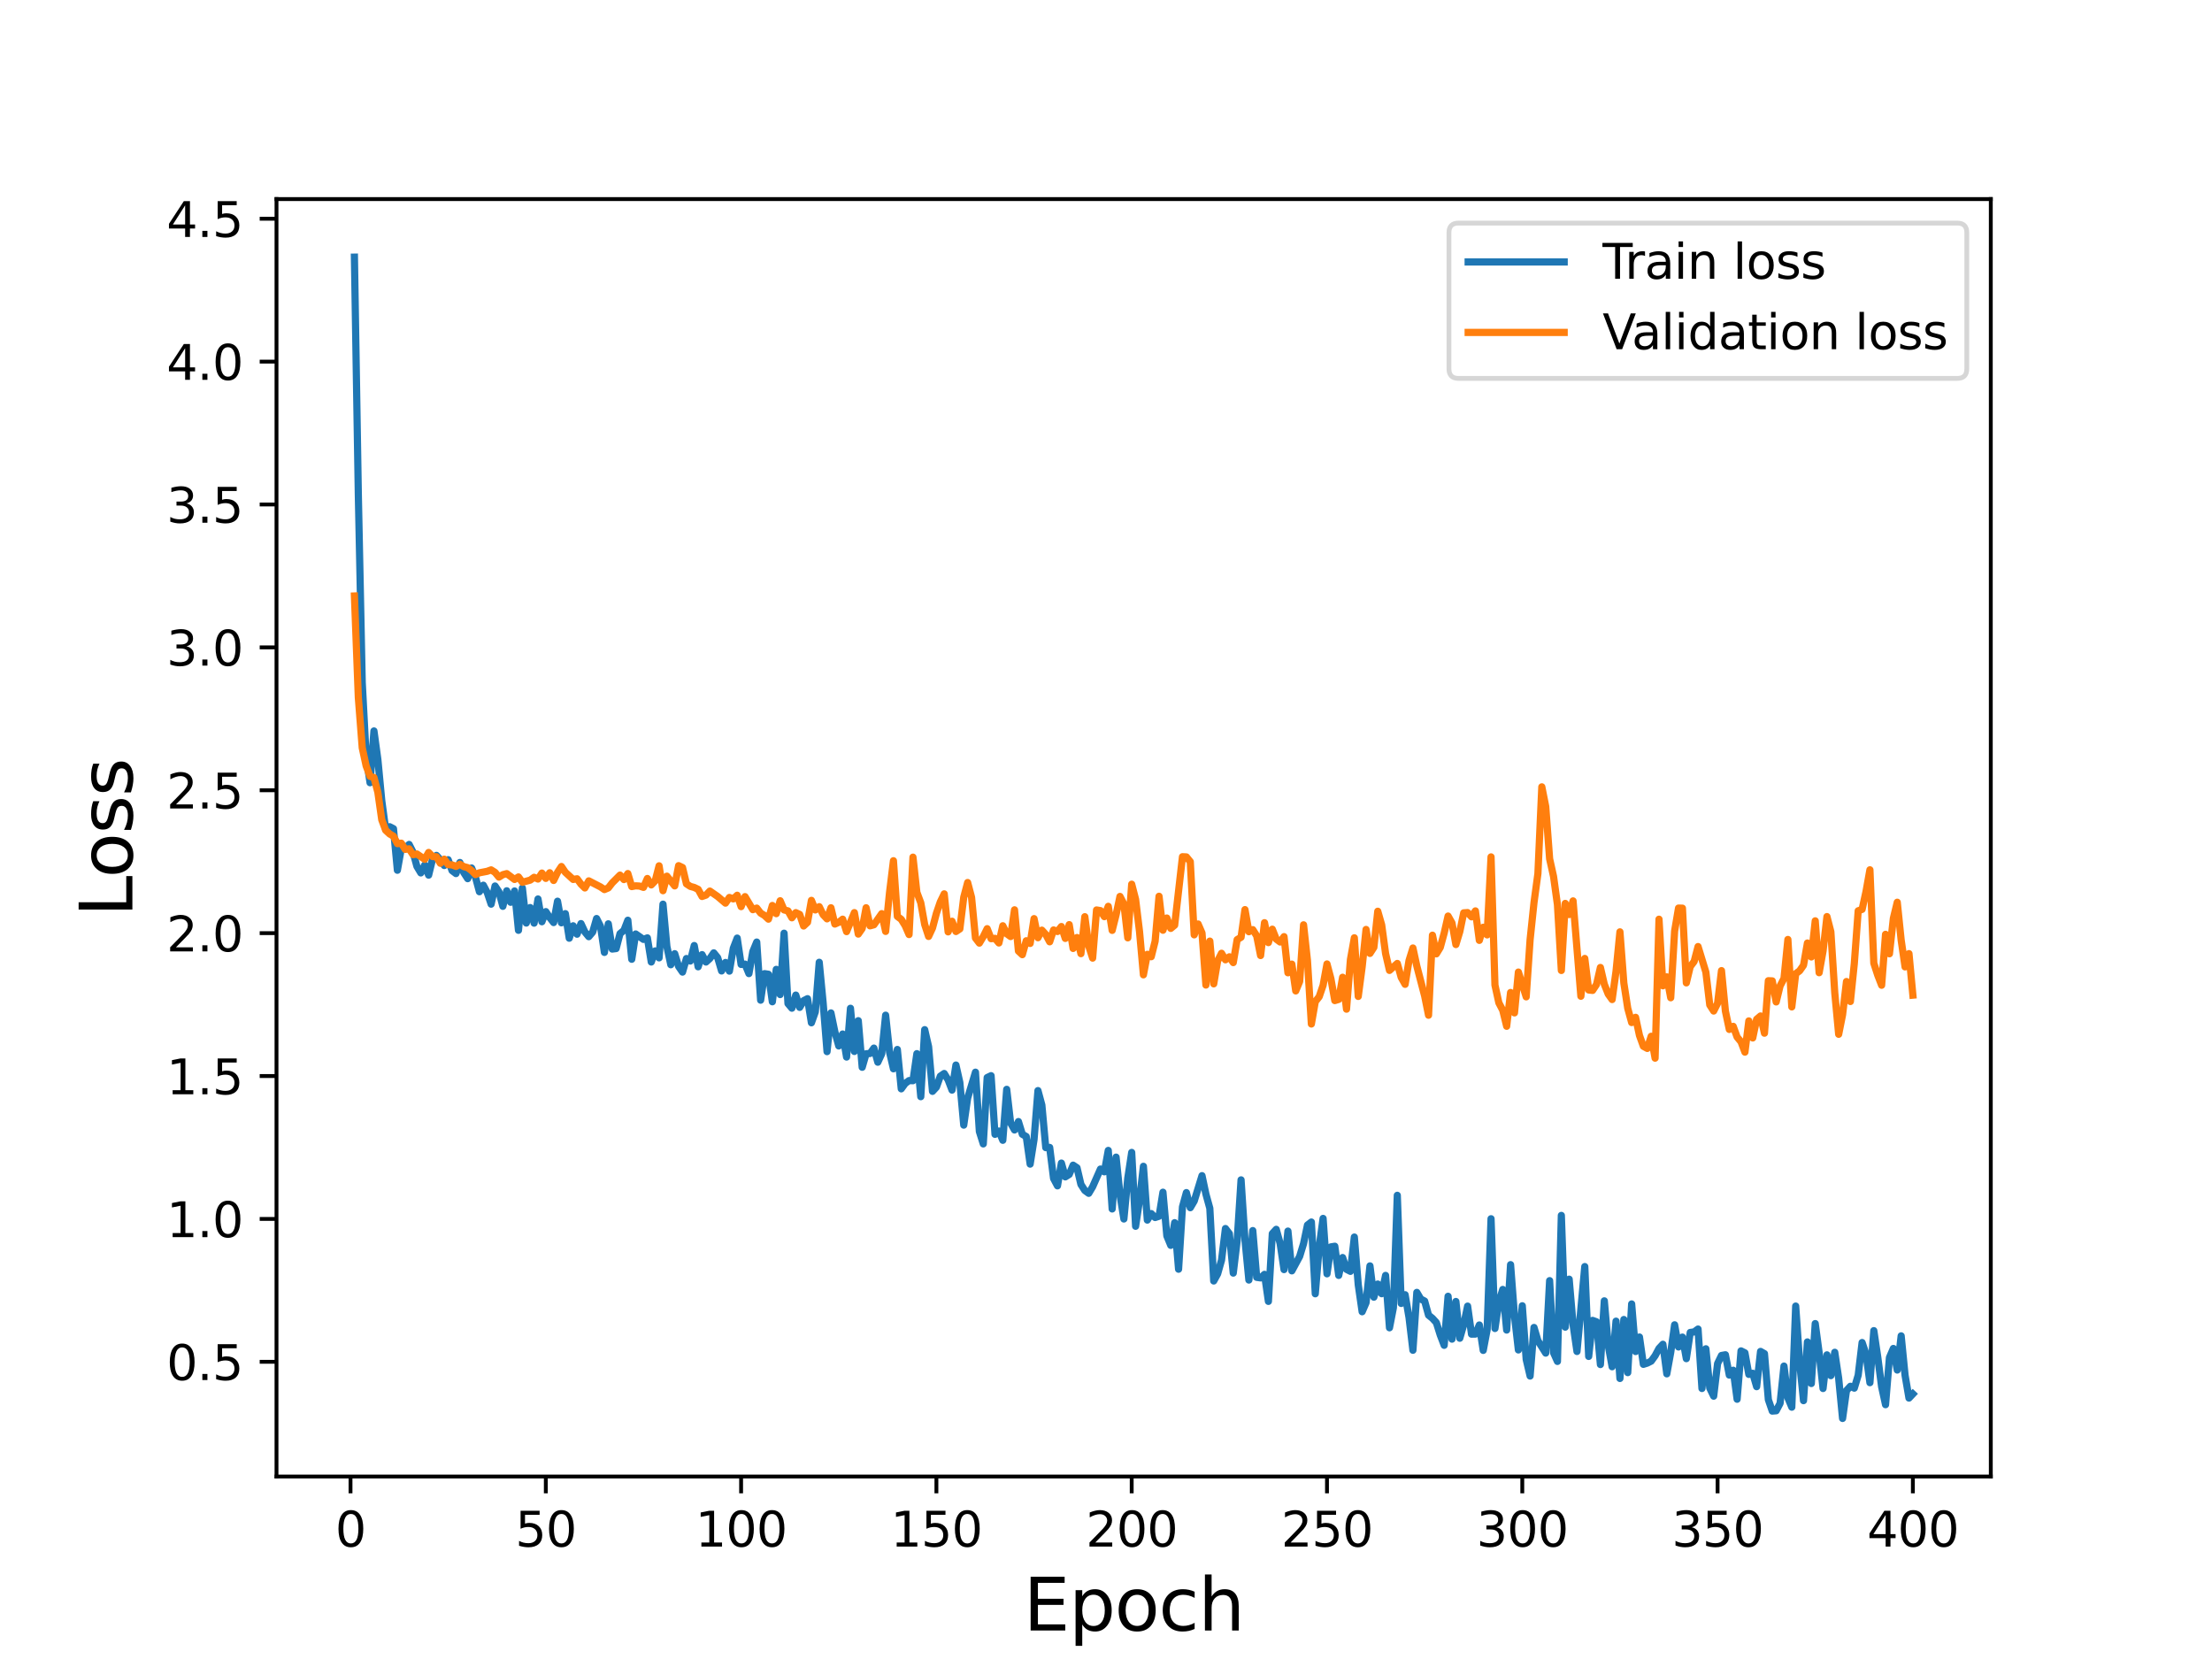 <?xml version="1.0" encoding="utf-8" standalone="no"?>
<!DOCTYPE svg PUBLIC "-//W3C//DTD SVG 1.1//EN"
  "http://www.w3.org/Graphics/SVG/1.1/DTD/svg11.dtd">
<svg height="345.6pt" version="1.1" viewBox="0 0 460.8 345.6" width="460.8pt" xmlns="http://www.w3.org/2000/svg" xmlns:xlink="http://www.w3.org/1999/xlink">
 <defs>
  <style type="text/css">*{stroke-linecap:butt;stroke-linejoin:round;}</style>
 </defs>
 <g id="figure_1">
  <g id="patch_1">
   <path d="M 0 345.6 
L 460.8 345.6 
L 460.8 0 
L 0 0 
z
" style="fill:#ffffff;"/>
  </g>
  <g id="axes_1">
   <g id="patch_2">
    <path d="M 57.6 307.584 
L 414.72 307.584 
L 414.72 41.472 
L 57.6 41.472 
z
" style="fill:#ffffff;"/>
   </g>
   <g id="matplotlib.axis_1">
    <g id="xtick_1">
     <g id="line2d_1">
      <defs>
       <path d="M 0 0 
L 0 3.5 
" id="macab04f0a4" style="stroke:#000000;stroke-width:0.8;"/>
      </defs>
      <g>
       <use style="stroke:#000000;stroke-width:0.8;" x="73.019" xlink:href="#macab04f0a4" y="307.584"/>
      </g>
     </g>
     <g id="text_1">
      <!-- 0 -->
      <g transform="translate(69.838 322.182)scale(0.1 -0.1)">
       <defs>
        <path d="M 2034 4250 
Q 1547 4250 1301 3770 
Q 1056 3291 1056 2328 
Q 1056 1369 1301 889 
Q 1547 409 2034 409 
Q 2525 409 2770 889 
Q 3016 1369 3016 2328 
Q 3016 3291 2770 3770 
Q 2525 4250 2034 4250 
z
M 2034 4750 
Q 2819 4750 3233 4129 
Q 3647 3509 3647 2328 
Q 3647 1150 3233 529 
Q 2819 -91 2034 -91 
Q 1250 -91 836 529 
Q 422 1150 422 2328 
Q 422 3509 836 4129 
Q 1250 4750 2034 4750 
z
" id="DejaVuSans-30" transform="scale(0.016)"/>
       </defs>
       <use xlink:href="#DejaVuSans-30"/>
      </g>
     </g>
    </g>
    <g id="xtick_2">
     <g id="line2d_2">
      <g>
       <use style="stroke:#000000;stroke-width:0.8;" x="113.703" xlink:href="#macab04f0a4" y="307.584"/>
      </g>
     </g>
     <g id="text_2">
      <!-- 50 -->
      <g transform="translate(107.34 322.182)scale(0.1 -0.1)">
       <defs>
        <path d="M 691 4666 
L 3169 4666 
L 3169 4134 
L 1269 4134 
L 1269 2991 
Q 1406 3038 1543 3061 
Q 1681 3084 1819 3084 
Q 2600 3084 3056 2656 
Q 3513 2228 3513 1497 
Q 3513 744 3044 326 
Q 2575 -91 1722 -91 
Q 1428 -91 1123 -41 
Q 819 9 494 109 
L 494 744 
Q 775 591 1075 516 
Q 1375 441 1709 441 
Q 2250 441 2565 725 
Q 2881 1009 2881 1497 
Q 2881 1984 2565 2268 
Q 2250 2553 1709 2553 
Q 1456 2553 1204 2497 
Q 953 2441 691 2322 
L 691 4666 
z
" id="DejaVuSans-35" transform="scale(0.016)"/>
       </defs>
       <use xlink:href="#DejaVuSans-35"/>
       <use x="63.623" xlink:href="#DejaVuSans-30"/>
      </g>
     </g>
    </g>
    <g id="xtick_3">
     <g id="line2d_3">
      <g>
       <use style="stroke:#000000;stroke-width:0.8;" x="154.386" xlink:href="#macab04f0a4" y="307.584"/>
      </g>
     </g>
     <g id="text_3">
      <!-- 100 -->
      <g transform="translate(144.842 322.182)scale(0.1 -0.1)">
       <defs>
        <path d="M 794 531 
L 1825 531 
L 1825 4091 
L 703 3866 
L 703 4441 
L 1819 4666 
L 2450 4666 
L 2450 531 
L 3481 531 
L 3481 0 
L 794 0 
L 794 531 
z
" id="DejaVuSans-31" transform="scale(0.016)"/>
       </defs>
       <use xlink:href="#DejaVuSans-31"/>
       <use x="63.623" xlink:href="#DejaVuSans-30"/>
       <use x="127.246" xlink:href="#DejaVuSans-30"/>
      </g>
     </g>
    </g>
    <g id="xtick_4">
     <g id="line2d_4">
      <g>
       <use style="stroke:#000000;stroke-width:0.8;" x="195.07" xlink:href="#macab04f0a4" y="307.584"/>
      </g>
     </g>
     <g id="text_4">
      <!-- 150 -->
      <g transform="translate(185.526 322.182)scale(0.1 -0.1)">
       <use xlink:href="#DejaVuSans-31"/>
       <use x="63.623" xlink:href="#DejaVuSans-35"/>
       <use x="127.246" xlink:href="#DejaVuSans-30"/>
      </g>
     </g>
    </g>
    <g id="xtick_5">
     <g id="line2d_5">
      <g>
       <use style="stroke:#000000;stroke-width:0.8;" x="235.753" xlink:href="#macab04f0a4" y="307.584"/>
      </g>
     </g>
     <g id="text_5">
      <!-- 200 -->
      <g transform="translate(226.209 322.182)scale(0.1 -0.1)">
       <defs>
        <path d="M 1228 531 
L 3431 531 
L 3431 0 
L 469 0 
L 469 531 
Q 828 903 1448 1529 
Q 2069 2156 2228 2338 
Q 2531 2678 2651 2914 
Q 2772 3150 2772 3378 
Q 2772 3750 2511 3984 
Q 2250 4219 1831 4219 
Q 1534 4219 1204 4116 
Q 875 4013 500 3803 
L 500 4441 
Q 881 4594 1212 4672 
Q 1544 4750 1819 4750 
Q 2544 4750 2975 4387 
Q 3406 4025 3406 3419 
Q 3406 3131 3298 2873 
Q 3191 2616 2906 2266 
Q 2828 2175 2409 1742 
Q 1991 1309 1228 531 
z
" id="DejaVuSans-32" transform="scale(0.016)"/>
       </defs>
       <use xlink:href="#DejaVuSans-32"/>
       <use x="63.623" xlink:href="#DejaVuSans-30"/>
       <use x="127.246" xlink:href="#DejaVuSans-30"/>
      </g>
     </g>
    </g>
    <g id="xtick_6">
     <g id="line2d_6">
      <g>
       <use style="stroke:#000000;stroke-width:0.8;" x="276.437" xlink:href="#macab04f0a4" y="307.584"/>
      </g>
     </g>
     <g id="text_6">
      <!-- 250 -->
      <g transform="translate(266.893 322.182)scale(0.1 -0.1)">
       <use xlink:href="#DejaVuSans-32"/>
       <use x="63.623" xlink:href="#DejaVuSans-35"/>
       <use x="127.246" xlink:href="#DejaVuSans-30"/>
      </g>
     </g>
    </g>
    <g id="xtick_7">
     <g id="line2d_7">
      <g>
       <use style="stroke:#000000;stroke-width:0.8;" x="317.12" xlink:href="#macab04f0a4" y="307.584"/>
      </g>
     </g>
     <g id="text_7">
      <!-- 300 -->
      <g transform="translate(307.576 322.182)scale(0.1 -0.1)">
       <defs>
        <path d="M 2597 2516 
Q 3050 2419 3304 2112 
Q 3559 1806 3559 1356 
Q 3559 666 3084 287 
Q 2609 -91 1734 -91 
Q 1441 -91 1130 -33 
Q 819 25 488 141 
L 488 750 
Q 750 597 1062 519 
Q 1375 441 1716 441 
Q 2309 441 2620 675 
Q 2931 909 2931 1356 
Q 2931 1769 2642 2001 
Q 2353 2234 1838 2234 
L 1294 2234 
L 1294 2753 
L 1863 2753 
Q 2328 2753 2575 2939 
Q 2822 3125 2822 3475 
Q 2822 3834 2567 4026 
Q 2313 4219 1838 4219 
Q 1578 4219 1281 4162 
Q 984 4106 628 3988 
L 628 4550 
Q 988 4650 1302 4700 
Q 1616 4750 1894 4750 
Q 2613 4750 3031 4423 
Q 3450 4097 3450 3541 
Q 3450 3153 3228 2886 
Q 3006 2619 2597 2516 
z
" id="DejaVuSans-33" transform="scale(0.016)"/>
       </defs>
       <use xlink:href="#DejaVuSans-33"/>
       <use x="63.623" xlink:href="#DejaVuSans-30"/>
       <use x="127.246" xlink:href="#DejaVuSans-30"/>
      </g>
     </g>
    </g>
    <g id="xtick_8">
     <g id="line2d_8">
      <g>
       <use style="stroke:#000000;stroke-width:0.8;" x="357.804" xlink:href="#macab04f0a4" y="307.584"/>
      </g>
     </g>
     <g id="text_8">
      <!-- 350 -->
      <g transform="translate(348.26 322.182)scale(0.1 -0.1)">
       <use xlink:href="#DejaVuSans-33"/>
       <use x="63.623" xlink:href="#DejaVuSans-35"/>
       <use x="127.246" xlink:href="#DejaVuSans-30"/>
      </g>
     </g>
    </g>
    <g id="xtick_9">
     <g id="line2d_9">
      <g>
       <use style="stroke:#000000;stroke-width:0.8;" x="398.487" xlink:href="#macab04f0a4" y="307.584"/>
      </g>
     </g>
     <g id="text_9">
      <!-- 400 -->
      <g transform="translate(388.944 322.182)scale(0.1 -0.1)">
       <defs>
        <path d="M 2419 4116 
L 825 1625 
L 2419 1625 
L 2419 4116 
z
M 2253 4666 
L 3047 4666 
L 3047 1625 
L 3713 1625 
L 3713 1100 
L 3047 1100 
L 3047 0 
L 2419 0 
L 2419 1100 
L 313 1100 
L 313 1709 
L 2253 4666 
z
" id="DejaVuSans-34" transform="scale(0.016)"/>
       </defs>
       <use xlink:href="#DejaVuSans-34"/>
       <use x="63.623" xlink:href="#DejaVuSans-30"/>
       <use x="127.246" xlink:href="#DejaVuSans-30"/>
      </g>
     </g>
    </g>
    <g id="text_10">
     <!-- Epoch -->
     <g transform="translate(213.194 339.66)scale(0.15 -0.15)">
      <defs>
       <path d="M 628 4666 
L 3578 4666 
L 3578 4134 
L 1259 4134 
L 1259 2753 
L 3481 2753 
L 3481 2222 
L 1259 2222 
L 1259 531 
L 3634 531 
L 3634 0 
L 628 0 
L 628 4666 
z
" id="DejaVuSans-45" transform="scale(0.016)"/>
       <path d="M 1159 525 
L 1159 -1331 
L 581 -1331 
L 581 3500 
L 1159 3500 
L 1159 2969 
Q 1341 3281 1617 3432 
Q 1894 3584 2278 3584 
Q 2916 3584 3314 3078 
Q 3713 2572 3713 1747 
Q 3713 922 3314 415 
Q 2916 -91 2278 -91 
Q 1894 -91 1617 61 
Q 1341 213 1159 525 
z
M 3116 1747 
Q 3116 2381 2855 2742 
Q 2594 3103 2138 3103 
Q 1681 3103 1420 2742 
Q 1159 2381 1159 1747 
Q 1159 1113 1420 752 
Q 1681 391 2138 391 
Q 2594 391 2855 752 
Q 3116 1113 3116 1747 
z
" id="DejaVuSans-70" transform="scale(0.016)"/>
       <path d="M 1959 3097 
Q 1497 3097 1228 2736 
Q 959 2375 959 1747 
Q 959 1119 1226 758 
Q 1494 397 1959 397 
Q 2419 397 2687 759 
Q 2956 1122 2956 1747 
Q 2956 2369 2687 2733 
Q 2419 3097 1959 3097 
z
M 1959 3584 
Q 2709 3584 3137 3096 
Q 3566 2609 3566 1747 
Q 3566 888 3137 398 
Q 2709 -91 1959 -91 
Q 1206 -91 779 398 
Q 353 888 353 1747 
Q 353 2609 779 3096 
Q 1206 3584 1959 3584 
z
" id="DejaVuSans-6f" transform="scale(0.016)"/>
       <path d="M 3122 3366 
L 3122 2828 
Q 2878 2963 2633 3030 
Q 2388 3097 2138 3097 
Q 1578 3097 1268 2742 
Q 959 2388 959 1747 
Q 959 1106 1268 751 
Q 1578 397 2138 397 
Q 2388 397 2633 464 
Q 2878 531 3122 666 
L 3122 134 
Q 2881 22 2623 -34 
Q 2366 -91 2075 -91 
Q 1284 -91 818 406 
Q 353 903 353 1747 
Q 353 2603 823 3093 
Q 1294 3584 2113 3584 
Q 2378 3584 2631 3529 
Q 2884 3475 3122 3366 
z
" id="DejaVuSans-63" transform="scale(0.016)"/>
       <path d="M 3513 2113 
L 3513 0 
L 2938 0 
L 2938 2094 
Q 2938 2591 2744 2837 
Q 2550 3084 2163 3084 
Q 1697 3084 1428 2787 
Q 1159 2491 1159 1978 
L 1159 0 
L 581 0 
L 581 4863 
L 1159 4863 
L 1159 2956 
Q 1366 3272 1645 3428 
Q 1925 3584 2291 3584 
Q 2894 3584 3203 3211 
Q 3513 2838 3513 2113 
z
" id="DejaVuSans-68" transform="scale(0.016)"/>
      </defs>
      <use xlink:href="#DejaVuSans-45"/>
      <use x="63.184" xlink:href="#DejaVuSans-70"/>
      <use x="126.66" xlink:href="#DejaVuSans-6f"/>
      <use x="187.842" xlink:href="#DejaVuSans-63"/>
      <use x="242.822" xlink:href="#DejaVuSans-68"/>
     </g>
    </g>
   </g>
   <g id="matplotlib.axis_2">
    <g id="ytick_1">
     <g id="line2d_10">
      <defs>
       <path d="M 0 0 
L -3.5 0 
" id="m4b80a09afc" style="stroke:#000000;stroke-width:0.8;"/>
      </defs>
      <g>
       <use style="stroke:#000000;stroke-width:0.8;" x="57.6" xlink:href="#m4b80a09afc" y="283.688"/>
      </g>
     </g>
     <g id="text_11">
      <!-- 0.5 -->
      <g transform="translate(34.697 287.487)scale(0.1 -0.1)">
       <defs>
        <path d="M 684 794 
L 1344 794 
L 1344 0 
L 684 0 
L 684 794 
z
" id="DejaVuSans-2e" transform="scale(0.016)"/>
       </defs>
       <use xlink:href="#DejaVuSans-30"/>
       <use x="63.623" xlink:href="#DejaVuSans-2e"/>
       <use x="95.41" xlink:href="#DejaVuSans-35"/>
      </g>
     </g>
    </g>
    <g id="ytick_2">
     <g id="line2d_11">
      <g>
       <use style="stroke:#000000;stroke-width:0.8;" x="57.6" xlink:href="#m4b80a09afc" y="253.922"/>
      </g>
     </g>
     <g id="text_12">
      <!-- 1.0 -->
      <g transform="translate(34.697 257.721)scale(0.1 -0.1)">
       <use xlink:href="#DejaVuSans-31"/>
       <use x="63.623" xlink:href="#DejaVuSans-2e"/>
       <use x="95.41" xlink:href="#DejaVuSans-30"/>
      </g>
     </g>
    </g>
    <g id="ytick_3">
     <g id="line2d_12">
      <g>
       <use style="stroke:#000000;stroke-width:0.8;" x="57.6" xlink:href="#m4b80a09afc" y="224.157"/>
      </g>
     </g>
     <g id="text_13">
      <!-- 1.5 -->
      <g transform="translate(34.697 227.956)scale(0.1 -0.1)">
       <use xlink:href="#DejaVuSans-31"/>
       <use x="63.623" xlink:href="#DejaVuSans-2e"/>
       <use x="95.41" xlink:href="#DejaVuSans-35"/>
      </g>
     </g>
    </g>
    <g id="ytick_4">
     <g id="line2d_13">
      <g>
       <use style="stroke:#000000;stroke-width:0.8;" x="57.6" xlink:href="#m4b80a09afc" y="194.391"/>
      </g>
     </g>
     <g id="text_14">
      <!-- 2.0 -->
      <g transform="translate(34.697 198.19)scale(0.1 -0.1)">
       <use xlink:href="#DejaVuSans-32"/>
       <use x="63.623" xlink:href="#DejaVuSans-2e"/>
       <use x="95.41" xlink:href="#DejaVuSans-30"/>
      </g>
     </g>
    </g>
    <g id="ytick_5">
     <g id="line2d_14">
      <g>
       <use style="stroke:#000000;stroke-width:0.8;" x="57.6" xlink:href="#m4b80a09afc" y="164.625"/>
      </g>
     </g>
     <g id="text_15">
      <!-- 2.5 -->
      <g transform="translate(34.697 168.425)scale(0.1 -0.1)">
       <use xlink:href="#DejaVuSans-32"/>
       <use x="63.623" xlink:href="#DejaVuSans-2e"/>
       <use x="95.41" xlink:href="#DejaVuSans-35"/>
      </g>
     </g>
    </g>
    <g id="ytick_6">
     <g id="line2d_15">
      <g>
       <use style="stroke:#000000;stroke-width:0.8;" x="57.6" xlink:href="#m4b80a09afc" y="134.86"/>
      </g>
     </g>
     <g id="text_16">
      <!-- 3.0 -->
      <g transform="translate(34.697 138.659)scale(0.1 -0.1)">
       <use xlink:href="#DejaVuSans-33"/>
       <use x="63.623" xlink:href="#DejaVuSans-2e"/>
       <use x="95.41" xlink:href="#DejaVuSans-30"/>
      </g>
     </g>
    </g>
    <g id="ytick_7">
     <g id="line2d_16">
      <g>
       <use style="stroke:#000000;stroke-width:0.8;" x="57.6" xlink:href="#m4b80a09afc" y="105.094"/>
      </g>
     </g>
     <g id="text_17">
      <!-- 3.5 -->
      <g transform="translate(34.697 108.894)scale(0.1 -0.1)">
       <use xlink:href="#DejaVuSans-33"/>
       <use x="63.623" xlink:href="#DejaVuSans-2e"/>
       <use x="95.41" xlink:href="#DejaVuSans-35"/>
      </g>
     </g>
    </g>
    <g id="ytick_8">
     <g id="line2d_17">
      <g>
       <use style="stroke:#000000;stroke-width:0.8;" x="57.6" xlink:href="#m4b80a09afc" y="75.329"/>
      </g>
     </g>
     <g id="text_18">
      <!-- 4.0 -->
      <g transform="translate(34.697 79.128)scale(0.1 -0.1)">
       <use xlink:href="#DejaVuSans-34"/>
       <use x="63.623" xlink:href="#DejaVuSans-2e"/>
       <use x="95.41" xlink:href="#DejaVuSans-30"/>
      </g>
     </g>
    </g>
    <g id="ytick_9">
     <g id="line2d_18">
      <g>
       <use style="stroke:#000000;stroke-width:0.8;" x="57.6" xlink:href="#m4b80a09afc" y="45.563"/>
      </g>
     </g>
     <g id="text_19">
      <!-- 4.5 -->
      <g transform="translate(34.697 49.363)scale(0.1 -0.1)">
       <use xlink:href="#DejaVuSans-34"/>
       <use x="63.623" xlink:href="#DejaVuSans-2e"/>
       <use x="95.41" xlink:href="#DejaVuSans-35"/>
      </g>
     </g>
    </g>
    <g id="text_20">
     <!-- Loss -->
     <g transform="translate(27.577 190.979)rotate(-90)scale(0.15 -0.15)">
      <defs>
       <path d="M 628 4666 
L 1259 4666 
L 1259 531 
L 3531 531 
L 3531 0 
L 628 0 
L 628 4666 
z
" id="DejaVuSans-4c" transform="scale(0.016)"/>
       <path d="M 2834 3397 
L 2834 2853 
Q 2591 2978 2328 3040 
Q 2066 3103 1784 3103 
Q 1356 3103 1142 2972 
Q 928 2841 928 2578 
Q 928 2378 1081 2264 
Q 1234 2150 1697 2047 
L 1894 2003 
Q 2506 1872 2764 1633 
Q 3022 1394 3022 966 
Q 3022 478 2636 193 
Q 2250 -91 1575 -91 
Q 1294 -91 989 -36 
Q 684 19 347 128 
L 347 722 
Q 666 556 975 473 
Q 1284 391 1588 391 
Q 1994 391 2212 530 
Q 2431 669 2431 922 
Q 2431 1156 2273 1281 
Q 2116 1406 1581 1522 
L 1381 1569 
Q 847 1681 609 1914 
Q 372 2147 372 2553 
Q 372 3047 722 3315 
Q 1072 3584 1716 3584 
Q 2034 3584 2315 3537 
Q 2597 3491 2834 3397 
z
" id="DejaVuSans-73" transform="scale(0.016)"/>
      </defs>
      <use xlink:href="#DejaVuSans-4c"/>
      <use x="53.963" xlink:href="#DejaVuSans-6f"/>
      <use x="115.145" xlink:href="#DejaVuSans-73"/>
      <use x="167.244" xlink:href="#DejaVuSans-73"/>
     </g>
    </g>
   </g>
   <g id="line2d_19">
    <path clip-path="url(#p63b78260de)" d="M 73.833 53.568 
L 74.646 103.03 
L 75.46 142.176 
L 76.274 157.627 
L 77.087 163.056 
L 77.901 152.273 
L 78.715 158.225 
L 79.528 166.785 
L 80.342 172.794 
L 81.156 172.215 
L 81.969 172.634 
L 82.783 181.289 
L 83.597 176.77 
L 84.41 176.671 
L 85.224 175.911 
L 86.038 177.509 
L 86.851 180.486 
L 87.665 181.845 
L 88.479 180.184 
L 89.292 182.305 
L 90.106 178.967 
L 90.92 178.196 
L 91.733 179.094 
L 92.547 180.302 
L 93.361 179.092 
L 94.174 181.363 
L 94.988 181.982 
L 95.802 179.672 
L 96.616 181.78 
L 97.429 183.04 
L 98.243 180.819 
L 99.057 182.758 
L 99.87 185.764 
L 100.684 184.404 
L 101.498 185.932 
L 102.311 188.351 
L 103.125 184.569 
L 103.939 185.787 
L 104.752 188.803 
L 105.566 185.566 
L 106.38 187.96 
L 107.193 185.607 
L 108.007 193.802 
L 108.821 184.996 
L 109.634 192.289 
L 110.448 189.06 
L 111.262 192.306 
L 112.075 187.274 
L 112.889 192.015 
L 113.703 189.905 
L 114.516 191.148 
L 115.33 192.184 
L 116.144 187.738 
L 116.957 192.24 
L 117.771 190.327 
L 118.585 195.449 
L 119.398 192.861 
L 120.212 194.612 
L 121.026 192.399 
L 121.839 194.139 
L 122.653 195.126 
L 123.467 194.169 
L 124.28 191.347 
L 125.094 192.959 
L 125.908 198.403 
L 126.721 192.448 
L 127.535 197.704 
L 128.349 197.602 
L 129.162 194.49 
L 129.976 193.814 
L 130.79 191.703 
L 131.603 199.832 
L 132.417 194.56 
L 134.044 195.694 
L 134.858 195.375 
L 135.672 200.403 
L 136.485 198.097 
L 137.299 199.54 
L 138.113 188.355 
L 138.926 197.175 
L 139.74 200.974 
L 140.554 198.67 
L 141.367 201.326 
L 142.181 202.505 
L 142.995 199.682 
L 143.808 200.198 
L 144.622 196.973 
L 145.436 201.4 
L 146.249 198.867 
L 147.063 200.408 
L 147.877 199.67 
L 148.69 198.497 
L 149.504 199.496 
L 150.318 202.268 
L 151.131 200.501 
L 151.945 202.304 
L 152.759 197.531 
L 153.572 195.422 
L 154.386 200.908 
L 155.2 200.839 
L 156.013 202.818 
L 156.827 198.222 
L 157.641 196.247 
L 158.454 208.355 
L 159.268 202.829 
L 160.082 202.958 
L 160.895 208.687 
L 161.709 201.938 
L 162.523 207.187 
L 163.336 194.403 
L 164.15 209.058 
L 164.964 210.025 
L 165.777 207.294 
L 166.591 209.854 
L 167.405 208.462 
L 168.219 208.043 
L 169.032 213.066 
L 169.846 210.774 
L 170.66 200.461 
L 171.473 208.899 
L 172.287 219.074 
L 173.101 211.009 
L 173.914 214.936 
L 174.728 217.89 
L 175.542 215.403 
L 176.355 220.202 
L 177.169 210.041 
L 177.983 219.038 
L 178.796 212.627 
L 179.61 222.335 
L 180.424 219.516 
L 181.237 219.466 
L 182.051 218.34 
L 182.865 221.28 
L 183.678 219.526 
L 184.492 211.482 
L 185.306 219.15 
L 186.119 222.651 
L 186.933 218.624 
L 187.747 226.823 
L 188.56 225.703 
L 189.374 225.106 
L 190.188 225.131 
L 191.001 219.495 
L 191.815 228.459 
L 192.629 214.499 
L 193.442 218.033 
L 194.256 227.35 
L 195.07 226.473 
L 195.883 224.188 
L 196.697 223.63 
L 197.511 224.964 
L 198.324 227.088 
L 199.138 221.87 
L 199.952 225.503 
L 200.765 234.382 
L 201.579 228.744 
L 203.206 223.357 
L 204.02 235.711 
L 204.834 238.297 
L 205.647 224.473 
L 206.461 224.085 
L 207.275 236.302 
L 208.088 235.621 
L 208.902 237.544 
L 209.716 226.929 
L 210.529 233.935 
L 211.343 235.394 
L 212.157 233.64 
L 212.97 236.289 
L 213.784 236.761 
L 214.598 242.503 
L 215.411 237.365 
L 216.225 227.192 
L 217.039 230.206 
L 217.852 239.073 
L 218.666 239.028 
L 219.48 245.506 
L 220.293 247.034 
L 221.107 242.29 
L 221.921 245.164 
L 222.734 244.656 
L 223.548 242.725 
L 224.362 243.27 
L 225.175 246.734 
L 225.989 247.999 
L 226.803 248.59 
L 227.616 247.225 
L 229.244 243.536 
L 230.057 244.109 
L 230.871 239.654 
L 231.685 251.848 
L 232.498 241.054 
L 233.312 248.865 
L 234.126 253.936 
L 234.939 245.424 
L 235.753 240.072 
L 236.567 255.453 
L 237.381 250.01 
L 238.194 242.961 
L 239.008 254.164 
L 239.822 252.81 
L 240.635 253.63 
L 241.449 253.364 
L 242.263 248.361 
L 243.076 257.46 
L 243.89 259.432 
L 244.704 254.707 
L 245.517 264.399 
L 246.331 251.417 
L 247.145 248.441 
L 247.958 251.587 
L 248.772 250.207 
L 250.399 244.913 
L 251.213 248.747 
L 252.027 251.709 
L 252.84 266.85 
L 253.654 265.372 
L 254.468 262.503 
L 255.281 255.926 
L 256.095 256.991 
L 256.909 265.208 
L 257.722 258.447 
L 258.536 245.787 
L 259.35 258.286 
L 260.163 266.655 
L 260.977 256.354 
L 261.791 266.094 
L 262.604 266.211 
L 263.418 265.471 
L 264.232 271.103 
L 265.045 256.987 
L 265.859 256.093 
L 266.673 259.028 
L 267.486 264.478 
L 268.3 256.458 
L 269.114 264.741 
L 270.741 261.734 
L 271.555 259.068 
L 272.368 255.201 
L 273.182 254.572 
L 273.996 269.517 
L 274.809 259.726 
L 275.623 253.818 
L 276.437 265.358 
L 277.25 259.749 
L 278.064 259.613 
L 278.878 265.691 
L 279.691 261.97 
L 280.505 264.43 
L 281.319 264.844 
L 282.132 257.699 
L 282.946 267.629 
L 283.76 273.261 
L 284.573 271.386 
L 285.387 263.707 
L 286.201 270.224 
L 287.014 267.491 
L 287.828 269.503 
L 288.642 265.691 
L 289.455 276.602 
L 290.269 272.405 
L 291.083 249.005 
L 291.896 271.532 
L 292.71 269.713 
L 293.524 274.457 
L 294.337 281.286 
L 295.151 269.229 
L 295.965 270.606 
L 296.778 271.037 
L 297.592 273.974 
L 298.406 274.635 
L 299.219 275.523 
L 300.033 278.119 
L 300.847 280.253 
L 301.66 270.038 
L 302.474 278.969 
L 303.288 271.123 
L 304.101 278.781 
L 304.915 275.961 
L 305.729 272.086 
L 306.543 277.927 
L 307.356 277.912 
L 308.17 276.017 
L 308.984 281.312 
L 309.797 277.005 
L 310.611 253.886 
L 311.425 276.748 
L 312.238 271.224 
L 313.052 268.617 
L 313.866 277.075 
L 314.679 263.451 
L 315.493 274.097 
L 316.307 281.218 
L 317.12 272.015 
L 317.934 283.189 
L 318.748 286.655 
L 319.561 276.535 
L 320.375 279.292 
L 322.002 281.874 
L 322.816 266.781 
L 323.63 281.793 
L 324.443 283.608 
L 325.257 253.192 
L 326.071 276.467 
L 326.884 266.48 
L 327.698 275.924 
L 328.512 281.538 
L 330.139 263.85 
L 330.953 282.565 
L 331.766 275.061 
L 332.58 275.357 
L 333.394 284.258 
L 334.207 270.991 
L 335.021 280.247 
L 335.835 284.716 
L 336.648 275.222 
L 337.462 287.158 
L 338.276 274.879 
L 339.089 285.94 
L 339.903 271.637 
L 340.717 281.552 
L 341.53 278.524 
L 342.344 284.216 
L 343.158 283.958 
L 343.971 283.548 
L 344.785 282.427 
L 345.599 280.908 
L 346.412 280.034 
L 347.226 286.195 
L 348.04 281.732 
L 348.853 275.981 
L 349.667 280.595 
L 350.481 278.541 
L 351.294 283.03 
L 352.108 277.573 
L 352.922 277.466 
L 353.735 276.864 
L 354.549 289.247 
L 355.363 280.978 
L 356.176 289.161 
L 356.99 290.847 
L 357.804 284.05 
L 358.617 282.373 
L 359.431 282.222 
L 360.245 286.457 
L 361.058 285.443 
L 361.872 291.486 
L 362.686 281.416 
L 363.499 281.823 
L 364.313 286.309 
L 365.127 286.078 
L 365.94 288.866 
L 366.754 281.526 
L 367.568 281.989 
L 368.381 291.579 
L 369.195 293.954 
L 370.009 293.887 
L 370.822 292.339 
L 371.636 284.579 
L 372.45 291.2 
L 373.263 293.141 
L 374.077 272.077 
L 374.891 283.767 
L 375.704 291.78 
L 376.518 279.548 
L 377.332 288.211 
L 378.146 275.724 
L 378.959 281.79 
L 379.773 289.249 
L 380.587 282.241 
L 381.4 286.572 
L 382.214 281.706 
L 383.028 287.124 
L 383.841 295.488 
L 384.655 289.685 
L 385.469 288.788 
L 386.282 289.174 
L 387.096 286.483 
L 387.91 279.672 
L 388.723 282.081 
L 389.537 288.039 
L 390.351 277.198 
L 391.164 282.666 
L 391.978 288.897 
L 392.792 292.621 
L 393.605 282.796 
L 394.419 280.909 
L 395.233 285.405 
L 396.046 278.284 
L 396.86 286.49 
L 397.674 291.245 
L 398.487 290.381 
L 398.487 290.381 
" style="fill:none;stroke:#1f77b4;stroke-linecap:square;stroke-width:1.5;"/>
   </g>
   <g id="line2d_20">
    <path clip-path="url(#p63b78260de)" d="M 73.833 124.15 
L 74.646 145.299 
L 75.46 155.788 
L 76.274 159.543 
L 77.087 161.722 
L 77.901 161.973 
L 78.715 165.051 
L 79.528 170.779 
L 80.342 172.96 
L 81.156 173.718 
L 81.969 174.192 
L 82.783 175.741 
L 83.597 175.651 
L 84.41 176.944 
L 85.224 176.827 
L 86.038 178.044 
L 86.851 177.899 
L 88.479 179.015 
L 89.292 177.581 
L 90.106 178.431 
L 90.92 178.48 
L 91.733 179.837 
L 92.547 178.98 
L 93.361 180.123 
L 94.174 180.171 
L 94.988 180.489 
L 95.802 180.04 
L 96.616 180.53 
L 97.429 180.746 
L 98.243 181.363 
L 99.057 182.186 
L 99.87 181.82 
L 101.498 181.507 
L 102.311 181.211 
L 103.125 181.729 
L 103.939 182.718 
L 104.752 182.211 
L 105.566 181.992 
L 107.193 183.209 
L 108.007 182.682 
L 108.821 183.79 
L 110.448 183.349 
L 111.262 182.757 
L 112.075 183.118 
L 112.889 181.877 
L 113.703 182.983 
L 114.516 181.808 
L 115.33 183.414 
L 116.144 181.733 
L 116.957 180.508 
L 117.771 181.717 
L 119.398 183.204 
L 120.212 183.066 
L 121.026 184.175 
L 121.839 184.978 
L 122.653 183.499 
L 125.094 184.759 
L 125.908 185.313 
L 126.721 184.971 
L 127.535 183.925 
L 129.162 182.3 
L 129.976 183.231 
L 130.79 181.976 
L 131.603 184.69 
L 132.417 184.536 
L 133.231 184.583 
L 134.044 184.858 
L 134.858 183.006 
L 135.672 184.343 
L 136.485 183.508 
L 137.299 180.365 
L 138.113 185.55 
L 138.926 182.523 
L 140.554 184.547 
L 141.367 180.333 
L 142.181 180.721 
L 142.995 184.118 
L 143.808 184.652 
L 144.622 184.875 
L 145.436 185.264 
L 146.249 186.751 
L 147.063 186.468 
L 147.877 185.626 
L 149.504 186.753 
L 151.131 188.139 
L 151.945 186.955 
L 152.759 187.257 
L 153.572 186.497 
L 154.386 188.869 
L 155.2 186.783 
L 156.827 189.502 
L 157.641 189.173 
L 158.454 190.217 
L 159.268 190.713 
L 160.082 191.476 
L 160.895 188.628 
L 161.709 190.333 
L 162.523 187.642 
L 163.336 189.554 
L 164.15 189.75 
L 164.964 191.193 
L 165.777 190.119 
L 166.591 190.491 
L 167.405 192.903 
L 168.219 192.141 
L 169.032 187.562 
L 169.846 189.556 
L 170.66 188.877 
L 171.473 190.55 
L 172.287 191.412 
L 173.101 189.105 
L 173.914 192.499 
L 174.728 192.138 
L 175.542 191.483 
L 176.355 194.074 
L 177.983 190.113 
L 178.796 194.588 
L 179.61 193.423 
L 180.424 189.103 
L 181.237 192.868 
L 182.051 192.646 
L 183.678 190.331 
L 184.492 194.03 
L 185.306 185.934 
L 186.119 179.306 
L 186.933 190.901 
L 187.747 191.512 
L 188.56 192.826 
L 189.374 194.686 
L 190.188 178.561 
L 191.001 185.894 
L 191.815 188.071 
L 192.629 192.593 
L 193.442 195.076 
L 194.256 193.321 
L 195.07 190.254 
L 195.883 187.886 
L 196.697 186.206 
L 197.511 194.124 
L 198.324 191.911 
L 199.138 194.05 
L 199.952 193.508 
L 200.765 186.912 
L 201.579 183.845 
L 202.393 186.934 
L 203.206 195.41 
L 204.02 196.47 
L 204.834 195.107 
L 205.647 193.464 
L 206.461 195.543 
L 207.275 195.478 
L 208.088 196.437 
L 208.902 192.853 
L 209.716 194.52 
L 210.529 195.102 
L 211.343 189.532 
L 212.157 198.119 
L 212.97 198.874 
L 213.784 195.978 
L 214.598 196.536 
L 215.411 191.369 
L 216.225 195.346 
L 217.039 193.768 
L 217.852 194.659 
L 218.666 196.195 
L 219.48 193.724 
L 220.293 194.051 
L 221.107 193.011 
L 221.921 195.489 
L 222.734 192.617 
L 223.548 197.579 
L 224.362 195.304 
L 225.175 198.667 
L 225.989 190.965 
L 226.803 197.065 
L 227.616 199.592 
L 228.43 189.562 
L 229.244 189.699 
L 230.057 190.954 
L 230.871 188.804 
L 231.685 193.815 
L 232.498 190.57 
L 233.312 186.742 
L 234.126 188.318 
L 234.939 195.371 
L 235.753 184.196 
L 236.567 187.351 
L 237.381 194.039 
L 238.194 203.075 
L 239.008 198.807 
L 239.822 199.301 
L 240.635 196.072 
L 241.449 186.708 
L 242.263 193.783 
L 243.076 191.244 
L 243.89 193.402 
L 244.704 192.729 
L 246.331 178.47 
L 247.145 178.511 
L 247.958 179.499 
L 248.772 194.748 
L 249.586 192.482 
L 250.399 194.362 
L 251.213 205.204 
L 252.027 196.051 
L 252.84 204.952 
L 253.654 200.187 
L 254.468 198.582 
L 255.281 199.942 
L 256.095 199.321 
L 256.909 200.526 
L 257.722 195.743 
L 258.536 195.248 
L 259.35 189.489 
L 260.163 194.094 
L 260.977 193.662 
L 261.791 194.961 
L 262.604 199.057 
L 263.418 192.214 
L 264.232 196.36 
L 265.045 193.567 
L 265.859 195.628 
L 266.673 196.237 
L 267.486 195.121 
L 268.3 202.65 
L 269.114 200.845 
L 269.927 206.426 
L 270.741 204.456 
L 271.555 192.657 
L 272.368 200.12 
L 273.182 213.317 
L 273.996 208.666 
L 274.809 207.637 
L 275.623 205.252 
L 276.437 200.811 
L 277.25 203.881 
L 278.064 208.439 
L 278.878 208.19 
L 279.691 203.583 
L 280.505 210.23 
L 281.319 199.899 
L 282.132 195.358 
L 282.946 207.575 
L 283.76 201.423 
L 284.573 193.624 
L 285.387 198.611 
L 286.201 197.354 
L 287.014 189.829 
L 287.828 192.668 
L 288.642 198.641 
L 289.455 202.154 
L 291.083 200.704 
L 291.896 203.609 
L 292.71 205.054 
L 293.524 200.102 
L 294.337 197.484 
L 295.151 201.255 
L 296.778 207.47 
L 297.592 211.49 
L 298.406 194.819 
L 299.219 198.705 
L 300.033 197.368 
L 300.847 194.379 
L 301.66 190.833 
L 302.474 192.269 
L 303.288 196.766 
L 304.101 194.078 
L 304.915 190.163 
L 305.729 190.108 
L 306.543 190.99 
L 307.356 189.758 
L 308.17 195.894 
L 308.984 193.167 
L 309.797 194.754 
L 310.611 178.509 
L 311.425 205.211 
L 312.238 208.905 
L 313.052 210.466 
L 313.866 213.791 
L 314.679 206.752 
L 315.493 211.005 
L 316.307 202.499 
L 317.934 207.663 
L 318.748 195.736 
L 319.561 188.01 
L 320.375 181.99 
L 321.189 163.915 
L 322.002 168.011 
L 322.816 178.91 
L 323.63 182.582 
L 324.443 188.455 
L 325.257 202.171 
L 326.071 188.198 
L 326.884 190.517 
L 327.698 187.673 
L 329.325 207.535 
L 330.139 199.664 
L 330.953 206.231 
L 331.766 206.319 
L 332.58 205.087 
L 333.394 201.54 
L 334.207 205.032 
L 335.021 207.082 
L 335.835 208.222 
L 336.648 202.342 
L 337.462 194.122 
L 338.276 204.788 
L 339.089 210.054 
L 339.903 213.014 
L 340.717 211.926 
L 341.53 215.7 
L 342.344 217.959 
L 343.158 218.408 
L 343.971 215.877 
L 344.785 220.433 
L 345.599 191.487 
L 346.412 205.361 
L 347.226 203.498 
L 348.04 207.851 
L 348.853 193.953 
L 349.667 189.169 
L 350.481 189.189 
L 351.294 204.752 
L 352.108 201.364 
L 352.922 200.289 
L 353.735 197.185 
L 355.363 202.517 
L 356.176 209.345 
L 356.99 210.616 
L 357.804 209.001 
L 358.617 202.198 
L 359.431 210.622 
L 360.245 214.448 
L 361.058 213.802 
L 361.872 216.04 
L 362.686 217.024 
L 363.499 219.18 
L 364.313 212.675 
L 365.127 216.223 
L 365.94 212.338 
L 366.754 211.647 
L 367.568 215.233 
L 368.381 204.302 
L 369.195 204.335 
L 370.009 208.721 
L 370.822 205.396 
L 371.636 203.838 
L 372.45 195.71 
L 373.263 209.756 
L 374.077 202.842 
L 374.891 202.241 
L 375.704 201.082 
L 376.518 196.45 
L 377.332 199.35 
L 378.146 191.829 
L 378.959 202.634 
L 379.773 198.122 
L 380.587 190.943 
L 381.4 194.098 
L 382.214 206.815 
L 383.028 215.461 
L 383.841 211.388 
L 384.655 204.47 
L 385.469 208.632 
L 386.282 200.763 
L 387.096 189.736 
L 387.91 189.442 
L 388.723 185.727 
L 389.537 181.196 
L 390.351 200.651 
L 391.164 203.147 
L 391.978 205.247 
L 392.792 194.636 
L 393.605 198.692 
L 394.419 191.312 
L 395.233 187.951 
L 396.046 195.828 
L 396.86 201.42 
L 397.674 198.66 
L 398.487 207.309 
L 398.487 207.309 
" style="fill:none;stroke:#ff7f0e;stroke-linecap:square;stroke-width:1.5;"/>
   </g>
   <g id="patch_3">
    <path d="M 57.6 307.584 
L 57.6 41.472 
" style="fill:none;stroke:#000000;stroke-linecap:square;stroke-linejoin:miter;stroke-width:0.8;"/>
   </g>
   <g id="patch_4">
    <path d="M 414.72 307.584 
L 414.72 41.472 
" style="fill:none;stroke:#000000;stroke-linecap:square;stroke-linejoin:miter;stroke-width:0.8;"/>
   </g>
   <g id="patch_5">
    <path d="M 57.6 307.584 
L 414.72 307.584 
" style="fill:none;stroke:#000000;stroke-linecap:square;stroke-linejoin:miter;stroke-width:0.8;"/>
   </g>
   <g id="patch_6">
    <path d="M 57.6 41.472 
L 414.72 41.472 
" style="fill:none;stroke:#000000;stroke-linecap:square;stroke-linejoin:miter;stroke-width:0.8;"/>
   </g>
   <g id="legend_1">
    <g id="patch_7">
     <path d="M 303.845 78.828 
L 407.72 78.828 
Q 409.72 78.828 409.72 76.828 
L 409.72 48.472 
Q 409.72 46.472 407.72 46.472 
L 303.845 46.472 
Q 301.845 46.472 301.845 48.472 
L 301.845 76.828 
Q 301.845 78.828 303.845 78.828 
z
" style="fill:#ffffff;opacity:0.8;stroke:#cccccc;stroke-linejoin:miter;"/>
    </g>
    <g id="line2d_21">
     <path d="M 305.845 54.57 
L 325.845 54.57 
" style="fill:none;stroke:#1f77b4;stroke-linecap:square;stroke-width:1.5;"/>
    </g>
    <g id="line2d_22"/>
    <g id="text_21">
     <!-- Train loss -->
     <g transform="translate(333.845 58.07)scale(0.1 -0.1)">
      <defs>
       <path d="M -19 4666 
L 3928 4666 
L 3928 4134 
L 2272 4134 
L 2272 0 
L 1638 0 
L 1638 4134 
L -19 4134 
L -19 4666 
z
" id="DejaVuSans-54" transform="scale(0.016)"/>
       <path d="M 2631 2963 
Q 2534 3019 2420 3045 
Q 2306 3072 2169 3072 
Q 1681 3072 1420 2755 
Q 1159 2438 1159 1844 
L 1159 0 
L 581 0 
L 581 3500 
L 1159 3500 
L 1159 2956 
Q 1341 3275 1631 3429 
Q 1922 3584 2338 3584 
Q 2397 3584 2469 3576 
Q 2541 3569 2628 3553 
L 2631 2963 
z
" id="DejaVuSans-72" transform="scale(0.016)"/>
       <path d="M 2194 1759 
Q 1497 1759 1228 1600 
Q 959 1441 959 1056 
Q 959 750 1161 570 
Q 1363 391 1709 391 
Q 2188 391 2477 730 
Q 2766 1069 2766 1631 
L 2766 1759 
L 2194 1759 
z
M 3341 1997 
L 3341 0 
L 2766 0 
L 2766 531 
Q 2569 213 2275 61 
Q 1981 -91 1556 -91 
Q 1019 -91 701 211 
Q 384 513 384 1019 
Q 384 1609 779 1909 
Q 1175 2209 1959 2209 
L 2766 2209 
L 2766 2266 
Q 2766 2663 2505 2880 
Q 2244 3097 1772 3097 
Q 1472 3097 1187 3025 
Q 903 2953 641 2809 
L 641 3341 
Q 956 3463 1253 3523 
Q 1550 3584 1831 3584 
Q 2591 3584 2966 3190 
Q 3341 2797 3341 1997 
z
" id="DejaVuSans-61" transform="scale(0.016)"/>
       <path d="M 603 3500 
L 1178 3500 
L 1178 0 
L 603 0 
L 603 3500 
z
M 603 4863 
L 1178 4863 
L 1178 4134 
L 603 4134 
L 603 4863 
z
" id="DejaVuSans-69" transform="scale(0.016)"/>
       <path d="M 3513 2113 
L 3513 0 
L 2938 0 
L 2938 2094 
Q 2938 2591 2744 2837 
Q 2550 3084 2163 3084 
Q 1697 3084 1428 2787 
Q 1159 2491 1159 1978 
L 1159 0 
L 581 0 
L 581 3500 
L 1159 3500 
L 1159 2956 
Q 1366 3272 1645 3428 
Q 1925 3584 2291 3584 
Q 2894 3584 3203 3211 
Q 3513 2838 3513 2113 
z
" id="DejaVuSans-6e" transform="scale(0.016)"/>
       <path id="DejaVuSans-20" transform="scale(0.016)"/>
       <path d="M 603 4863 
L 1178 4863 
L 1178 0 
L 603 0 
L 603 4863 
z
" id="DejaVuSans-6c" transform="scale(0.016)"/>
      </defs>
      <use xlink:href="#DejaVuSans-54"/>
      <use x="46.334" xlink:href="#DejaVuSans-72"/>
      <use x="87.447" xlink:href="#DejaVuSans-61"/>
      <use x="148.727" xlink:href="#DejaVuSans-69"/>
      <use x="176.51" xlink:href="#DejaVuSans-6e"/>
      <use x="239.889" xlink:href="#DejaVuSans-20"/>
      <use x="271.676" xlink:href="#DejaVuSans-6c"/>
      <use x="299.459" xlink:href="#DejaVuSans-6f"/>
      <use x="360.641" xlink:href="#DejaVuSans-73"/>
      <use x="412.74" xlink:href="#DejaVuSans-73"/>
     </g>
    </g>
    <g id="line2d_23">
     <path d="M 305.845 69.249 
L 325.845 69.249 
" style="fill:none;stroke:#ff7f0e;stroke-linecap:square;stroke-width:1.5;"/>
    </g>
    <g id="line2d_24"/>
    <g id="text_22">
     <!-- Validation loss -->
     <g transform="translate(333.845 72.749)scale(0.1 -0.1)">
      <defs>
       <path d="M 1831 0 
L 50 4666 
L 709 4666 
L 2188 738 
L 3669 4666 
L 4325 4666 
L 2547 0 
L 1831 0 
z
" id="DejaVuSans-56" transform="scale(0.016)"/>
       <path d="M 2906 2969 
L 2906 4863 
L 3481 4863 
L 3481 0 
L 2906 0 
L 2906 525 
Q 2725 213 2448 61 
Q 2172 -91 1784 -91 
Q 1150 -91 751 415 
Q 353 922 353 1747 
Q 353 2572 751 3078 
Q 1150 3584 1784 3584 
Q 2172 3584 2448 3432 
Q 2725 3281 2906 2969 
z
M 947 1747 
Q 947 1113 1208 752 
Q 1469 391 1925 391 
Q 2381 391 2643 752 
Q 2906 1113 2906 1747 
Q 2906 2381 2643 2742 
Q 2381 3103 1925 3103 
Q 1469 3103 1208 2742 
Q 947 2381 947 1747 
z
" id="DejaVuSans-64" transform="scale(0.016)"/>
       <path d="M 1172 4494 
L 1172 3500 
L 2356 3500 
L 2356 3053 
L 1172 3053 
L 1172 1153 
Q 1172 725 1289 603 
Q 1406 481 1766 481 
L 2356 481 
L 2356 0 
L 1766 0 
Q 1100 0 847 248 
Q 594 497 594 1153 
L 594 3053 
L 172 3053 
L 172 3500 
L 594 3500 
L 594 4494 
L 1172 4494 
z
" id="DejaVuSans-74" transform="scale(0.016)"/>
      </defs>
      <use xlink:href="#DejaVuSans-56"/>
      <use x="60.658" xlink:href="#DejaVuSans-61"/>
      <use x="121.938" xlink:href="#DejaVuSans-6c"/>
      <use x="149.721" xlink:href="#DejaVuSans-69"/>
      <use x="177.504" xlink:href="#DejaVuSans-64"/>
      <use x="240.98" xlink:href="#DejaVuSans-61"/>
      <use x="302.26" xlink:href="#DejaVuSans-74"/>
      <use x="341.469" xlink:href="#DejaVuSans-69"/>
      <use x="369.252" xlink:href="#DejaVuSans-6f"/>
      <use x="430.434" xlink:href="#DejaVuSans-6e"/>
      <use x="493.812" xlink:href="#DejaVuSans-20"/>
      <use x="525.6" xlink:href="#DejaVuSans-6c"/>
      <use x="553.383" xlink:href="#DejaVuSans-6f"/>
      <use x="614.564" xlink:href="#DejaVuSans-73"/>
      <use x="666.664" xlink:href="#DejaVuSans-73"/>
     </g>
    </g>
   </g>
  </g>
 </g>
 <defs>
  <clipPath id="p63b78260de">
   <rect height="266.112" width="357.12" x="57.6" y="41.472"/>
  </clipPath>
 </defs>
</svg>

